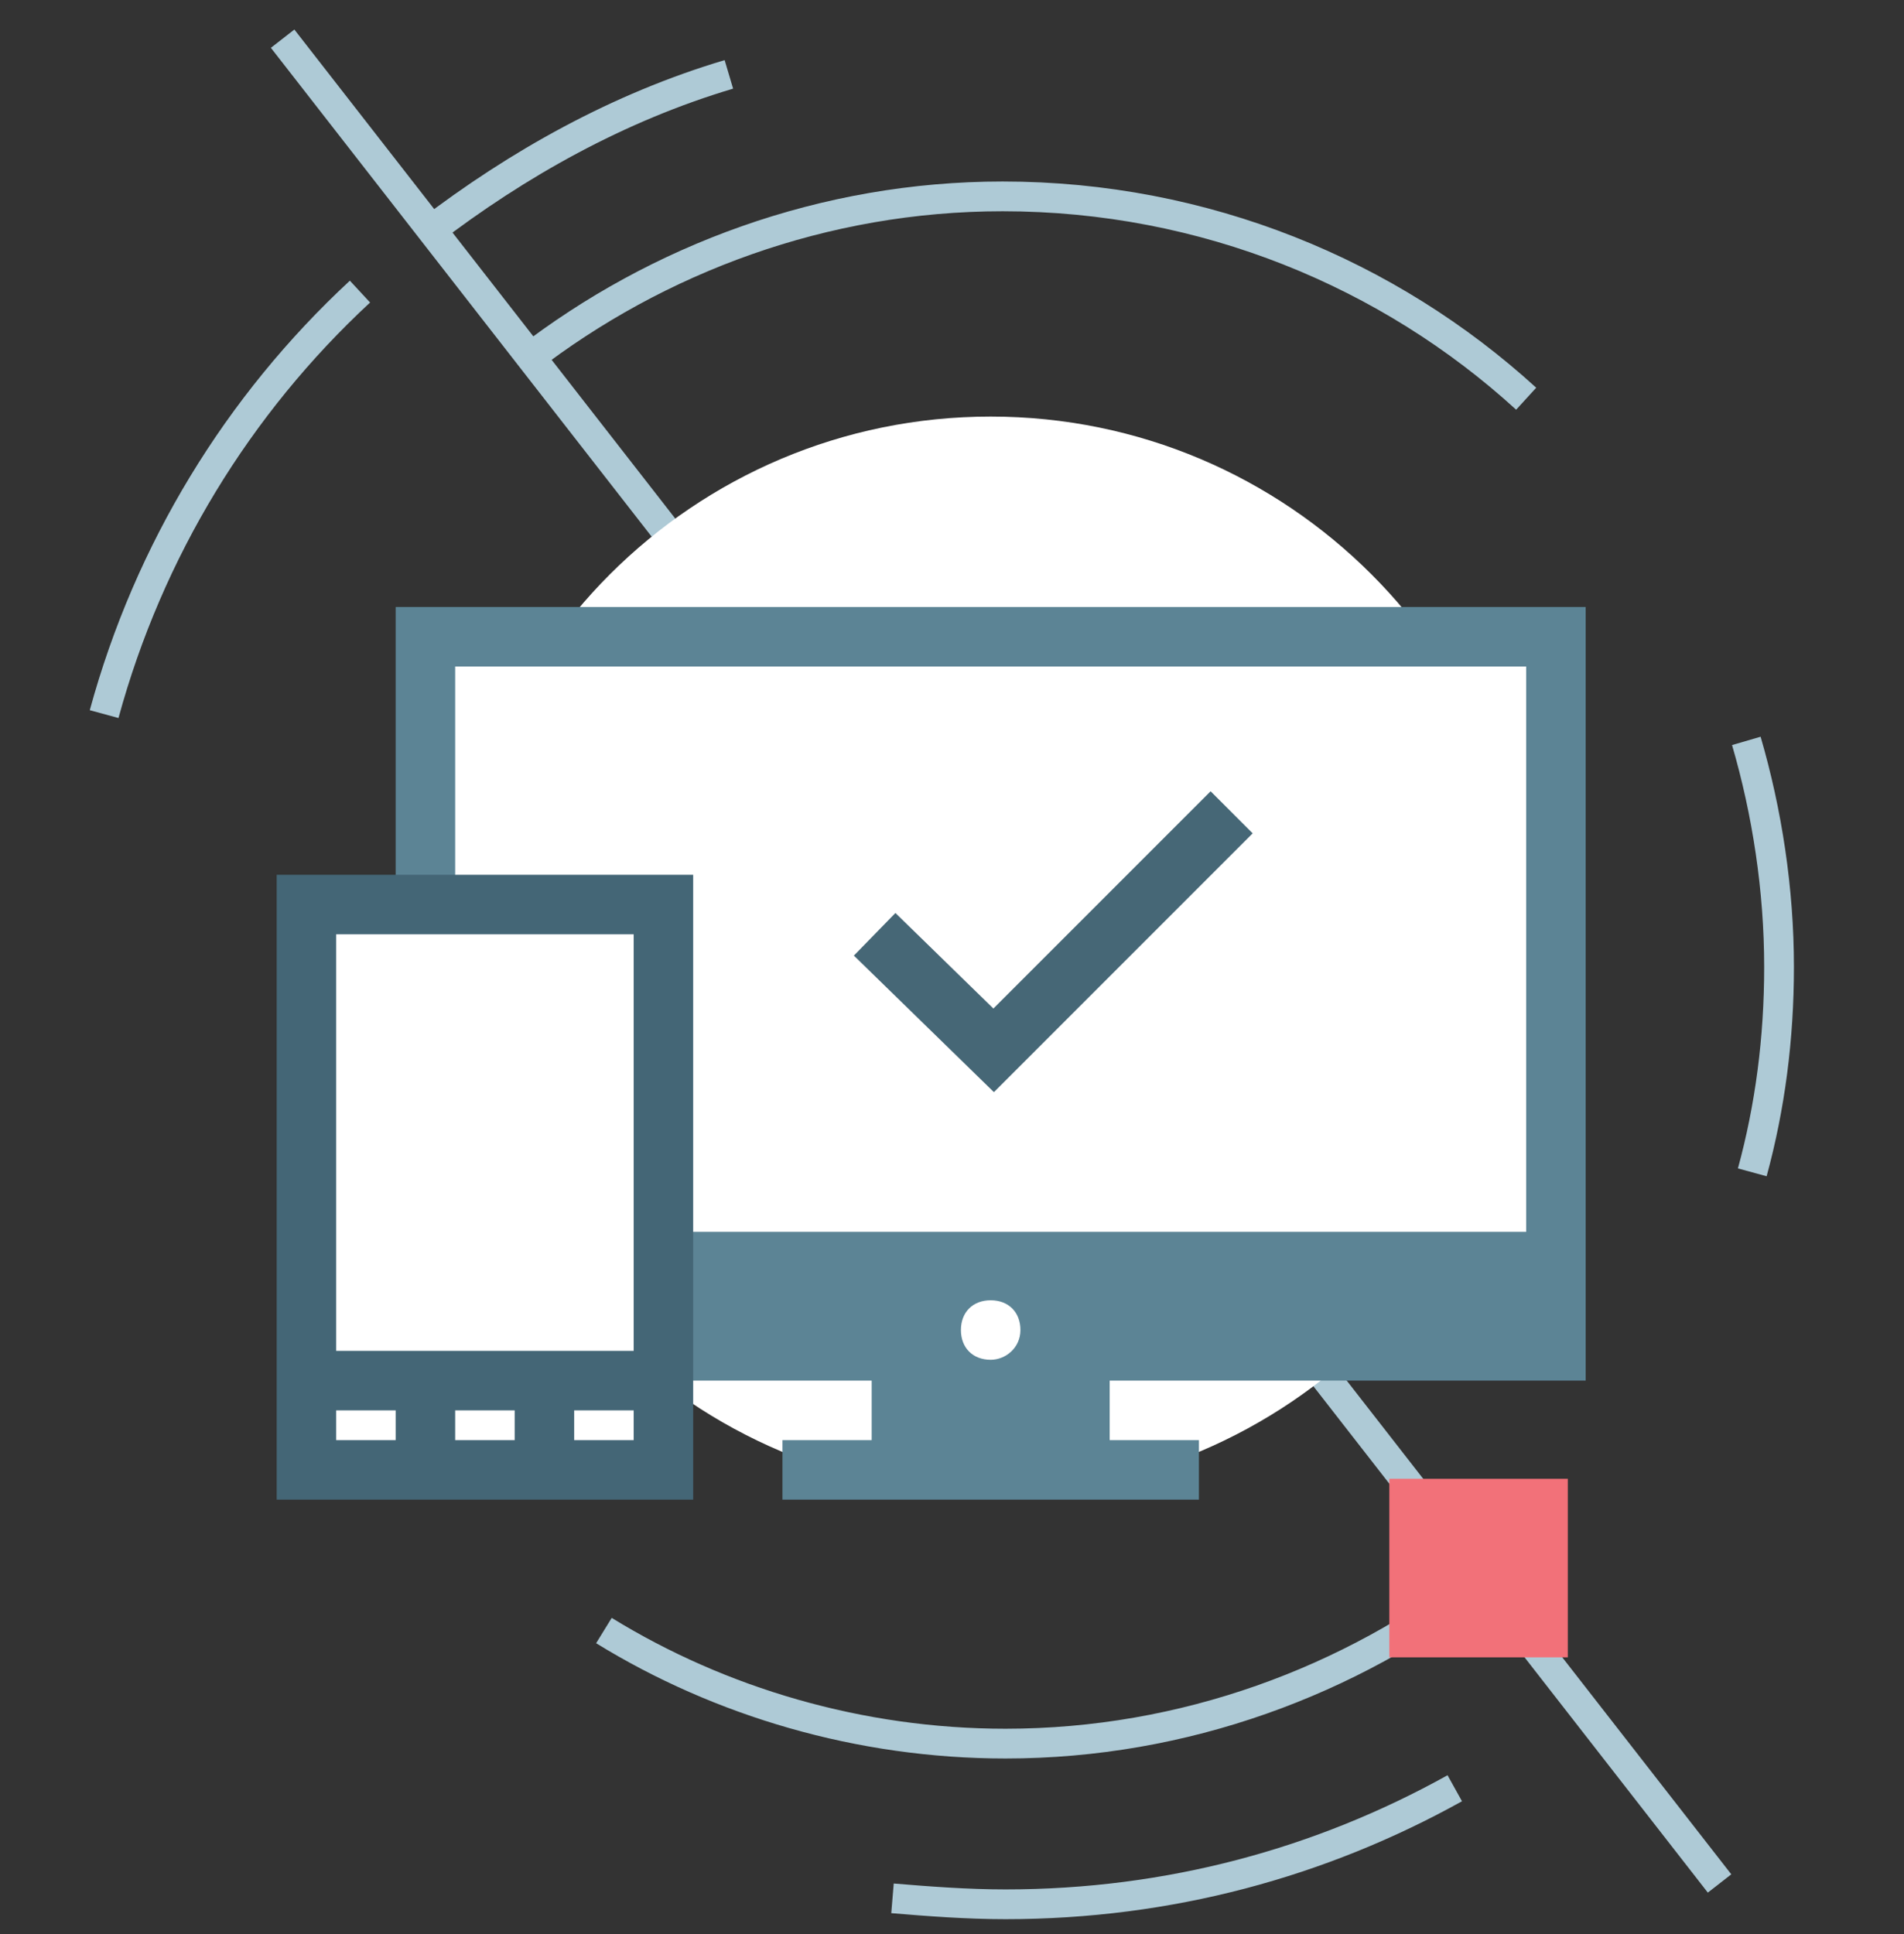 <svg width="64" height="65" viewBox="0 0 64 65" fill="none" xmlns="http://www.w3.org/2000/svg">
<rect x="0" y="0" width="64" height="65" fill="#333333" stroke="none"/>
<path d="M48.3 62L0 0" transform="translate(9.5 1.3)" stroke="#AECAD6" stroke-miterlimit="10"/>
<path d="M18.1 36.2C28.096 36.2 36.2 28.096 36.2 18.1C36.2 8.104 28.096 0 18.1 0C8.104 0 0 8.104 0 18.1C0 28.096 8.104 36.2 18.1 36.2Z" transform="translate(15.2 14)" fill="white"/>
<path d="M0.2 14.5C0.8 12.3 1.1 10 1.1 7.6C1.1 5 0.7 2.4 0 0" transform="translate(58.7 24.9)" stroke="#AECAD6" stroke-miterlimit="10"/>
<path d="M0 1.7C3.9 4.1 8.6 5.5 13.5 5.5C19.5 5.5 25.1 3.4 29.5 0" transform="translate(20.3 53.1)" stroke="#AECAD6" stroke-miterlimit="10"/>
<path d="M33.6 6.8C29 2.6 22.8 0 16 0C10 0 4.4 2.1 0 5.5" transform="translate(17.7 6.6)" stroke="#AECAD6" stroke-miterlimit="10"/>
<path d="M8.6 0C4.5 3.8 1.5 8.7 0 14.2" transform="translate(3.5 9.8)" stroke="#AECAD6" stroke-miterlimit="10"/>
<path d="M10.1 0C6.4 1.1 3 3 0 5.3" transform="translate(14.4 2.5)" stroke="#AECAD6" stroke-miterlimit="10"/>
<path d="M0 3.7C1.2 3.8 2.5 3.9 3.8 3.9C9.3 3.9 14.4 2.5 18.9 0" transform="translate(30 60.1)" stroke="#AECAD6" stroke-miterlimit="10"/>
<path d="M6 0H0V6H6V0Z" transform="translate(46.7 49.7)" fill="#F27179"/>
<path d="M0 0V26H16V28H13V30H27V28H24V26H40V0H0Z" transform="translate(13.3 20.4)" fill="#5C8495"/>
<path d="M18 23.3C17.4 23.3 17 22.9 17 22.3C17 21.7 17.4 21.3 18 21.3C18.6 21.3 19 21.7 19 22.3C19 22.9 18.5 23.3 18 23.3ZM36 19H0V0H36V19Z" transform="translate(15.3 22.4)" fill="white"/>
<path d="M0 0V21H14V0H0Z" transform="translate(9.3 29.4)" fill="#446676"/>
<path d="M10 14H0V0H10V14ZM2 16H0V17H2V16ZM6 16H4V17H6V16ZM10 16H8V17H10V16Z" transform="translate(11.3 31.4)" fill="white"/>
<path d="M0 4.1L4 8L12 0" transform="translate(29.4 27.3)" stroke="#466776" stroke-width="2" stroke-miterlimit="10"/>
</svg>
